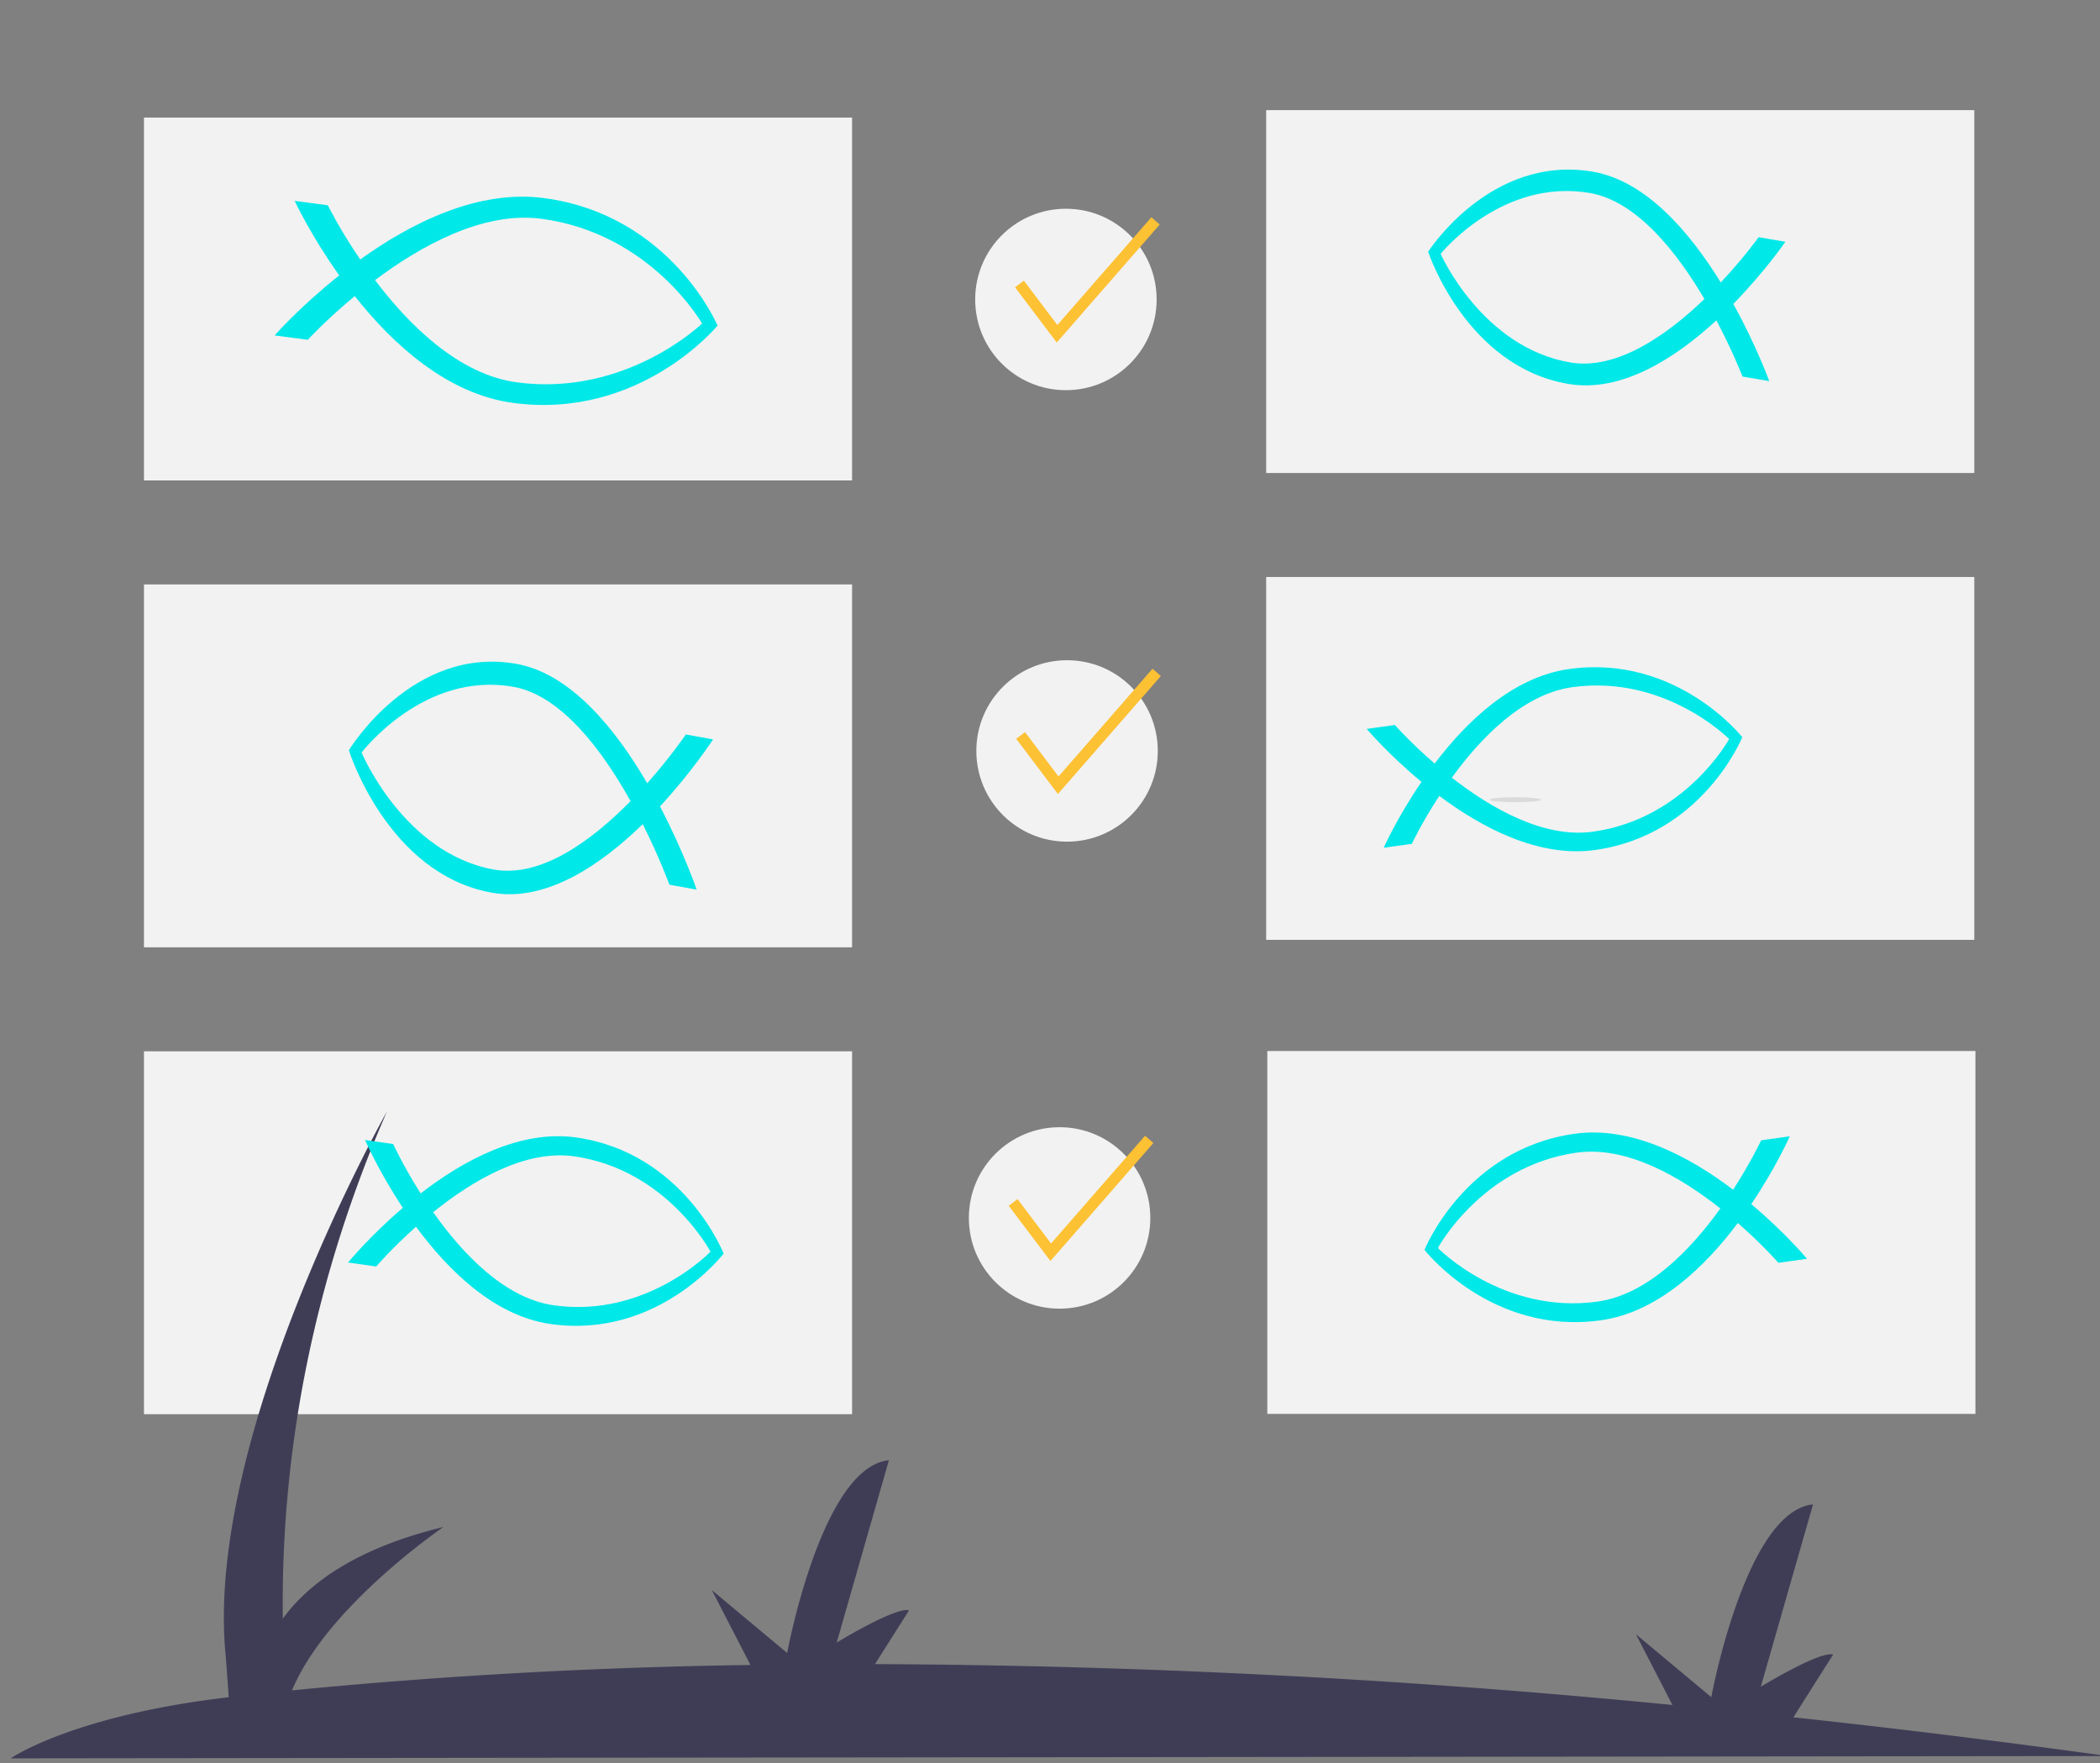 <?xml version="1.0" encoding="UTF-8" standalone="no"?>
<svg
   xmlns:dc="http://purl.org/dc/elements/1.1/"
   xmlns:cc="http://creativecommons.org/ns#"
   xmlns:rdf="http://www.w3.org/1999/02/22-rdf-syntax-ns#"
   xmlns:svg="http://www.w3.org/2000/svg"
   xmlns="http://www.w3.org/2000/svg"
   xmlns:sodipodi="http://sodipodi.sourceforge.net/DTD/sodipodi-0.dtd"
   xmlns:inkscape="http://www.inkscape.org/namespaces/inkscape"
   id="bebdbc02-5f56-4bd5-9ad9-bce5f07a2c3e"
   data-name="Layer 1"
   width="933.443"
   height="783.894"
   viewBox="0 0 933.443 783.894"
   version="1.1"
   sodipodi:docname="features-2.svg"
   inkscape:version="0.92.4 (5da689c313, 2019-01-14)">
  <rect x="0" y="0" width="933.443" height="783.894" fill="#808080" stroke="none"/>
  <defs
     id="defs8074" />
  <sodipodi:namedview
     pagecolor="#ffffff"
     bordercolor="#666666"
     borderopacity="1"
     objecttolerance="10"
     gridtolerance="10"
     guidetolerance="10"
     inkscape:pageopacity="0"
     inkscape:pageshadow="2"
     inkscape:window-width="1303"
     inkscape:window-height="815"
     id="namedview8072"
     showgrid="false"
     inkscape:zoom="0.60212257"
     inkscape:cx="408.59367"
     inkscape:cy="391.94678"
     inkscape:window-x="242"
     inkscape:window-y="72"
     inkscape:window-maximized="0"
     inkscape:current-layer="bebdbc02-5f56-4bd5-9ad9-bce5f07a2c3e" />
  <title
     id="title7905">lists</title>
  <rect
     x="63.994"
     y="52.262"
     width="314.754"
     height="161.311"
     id="rect7911"
     style="fill:#f2f2f2" />
  <rect
     x="562.809"
     y="48.955"
     width="314.754"
     height="161.311"
     id="rect7915"
     style="fill:#f2f2f2" />
  <rect
     x="63.994"
     y="259.803"
     width="314.754"
     height="161.311"
     id="rect7917"
     style="fill:#f2f2f2" />
  <rect
     x="562.809"
     y="256.496"
     width="314.754"
     height="161.311"
     id="rect7919"
     style="fill:#f2f2f2" />
  <rect
     x="63.994"
     y="467.344"
     width="314.754"
     height="161.311"
     id="rect7921"
     style="fill:#f2f2f2" />
  <circle
     cx="473.794"
     cy="133.124"
     r="40.328"
     id="circle7923"
     style="fill:#f2f2f2" />
  <polygon
     points="36.531,92.988 78.311,45.105 82.017,48.338 36.256,100.783 17.71,76.237 21.634,73.271 "
     id="polygon7927"
     transform="translate(433.467,51.485)"
     style="fill:#fdc134" />
  <path
     d="M 936.86,780.628 Q 864.227,770.605 797.156,763.413 l 17.676,-27.914 c -5.96,-1.686 -32.148,14.299 -32.148,14.299 l 23.197,-81.028 c -29.977,2.944 -45.219,85.679 -45.219,85.679 L 727.171,726.478 743.386,757.926 A 3092.397,2518.718 0 0 0 388.938,739.757 l 15.129,-23.891 c -5.96,-1.686 -32.148,14.299 -32.148,14.299 l 23.197,-81.028 c -29.977,2.945 -45.219,85.679 -45.219,85.679 l -33.493,-27.972 17.174,33.308 a 1991.024,1621.663 0 0 0 -203.757,11.273 c 15.303,-37.219 67.286,-72.616 67.286,-72.616 -39.699,9.617 -60.524,25.732 -71.405,40.756 A 801.242,652.601 0 0 1 172.015,494.082 c 0,0 -82.057,145.438 -71.587,243.062 l 1.252,17.335 C 32.114,762.593 4.746,781.654 4.746,781.654 Z"
     id="path7929"
     inkscape:connector-curvature="0"
     style="fill:#3f3d56;stroke-width:3.417" />
  <ellipse
     cx="673.554"
     cy="355.506"
     rx="11.454"
     ry="1.117"
     id="ellipse8023"
     style="opacity:0.1" />
  <g
     id="g1772-3-37-0-1-2-5"
     transform="matrix(0.663,0.105,-0.115,1.04,-844.352,-14784.165)"
     style="fill:#00e8e8;fill-opacity:1">
    <path
       d="m 4736.506,13819.828 c -59.279,-0.466 -93.866,35.508 -93.866,35.508 0,0 34.016,36.517 93.296,36.984 31.568,0.248 62.13,-18.244 83.806,-35.59 -21.4,-17.682 -51.668,-36.653 -83.236,-36.902 z m 102.611,37.055 c 18.299,16.02 29.316,30.042 29.316,30.042 l -17.953,-0.141 c 0,0 -8.048,-9.782 -21.314,-21.87 -24.131,18.505 -57.135,36.837 -92.964,36.554 -68.764,-0.541 -101.942,-46.198 -101.942,-46.198 0,0 33.893,-45.126 102.657,-44.585 35.829,0.282 68.54,19.131 92.377,38.013 13.455,-11.877 21.656,-21.532 21.656,-21.532 l 17.953,0.141 c 0,0 -11.237,13.848 -29.786,29.576"
       style="fill:#00e8e8;fill-opacity:1;fill-rule:nonzero;stroke:none;stroke-width:0.025"
       id="path1774-8-8-2-7-9-6"
       inkscape:connector-curvature="0" />
  </g>
  <g
     id="g1772-3-37-0-1-2-5-6"
     transform="matrix(-0.822,-0.101,0.143,-1.004,2147.004,14523.479)"
     style="fill:#00e8e8;fill-opacity:1">
    <path
       d="m 4736.506,13819.828 c -59.279,-0.466 -93.866,35.508 -93.866,35.508 0,0 34.016,36.517 93.296,36.984 31.568,0.248 62.13,-18.244 83.806,-35.59 -21.4,-17.682 -51.668,-36.653 -83.236,-36.902 z m 102.611,37.055 c 18.299,16.02 29.316,30.042 29.316,30.042 l -17.953,-0.141 c 0,0 -8.048,-9.782 -21.314,-21.87 -24.131,18.505 -57.135,36.837 -92.964,36.554 -68.764,-0.541 -101.942,-46.198 -101.942,-46.198 0,0 33.893,-45.126 102.657,-44.585 35.829,0.282 68.54,19.131 92.377,38.013 13.455,-11.877 21.656,-21.532 21.656,-21.532 l 17.953,0.141 c 0,0 -11.237,13.848 -29.786,29.576"
       style="fill:#00e8e8;fill-opacity:1;fill-rule:nonzero;stroke:none;stroke-width:0.025"
       id="path1774-8-8-2-7-9-6-9"
       inkscape:connector-curvature="0" />
  </g>
  <g
     id="g1772-3-37-0-1-2-5-0"
     transform="matrix(0.676,0.113,-0.117,1.121,-1356.626,-15721.911)"
     style="fill:#00e8e8;fill-opacity:1">
    <path
       d="m 4736.506,13819.828 c -59.279,-0.466 -93.866,35.508 -93.866,35.508 0,0 34.016,36.517 93.296,36.984 31.568,0.248 62.13,-18.244 83.806,-35.59 -21.4,-17.682 -51.668,-36.653 -83.236,-36.902 z m 102.611,37.055 c 18.299,16.02 29.316,30.042 29.316,30.042 l -17.953,-0.141 c 0,0 -8.048,-9.782 -21.314,-21.87 -24.131,18.505 -57.135,36.837 -92.964,36.554 -68.764,-0.541 -101.942,-46.198 -101.942,-46.198 0,0 33.893,-45.126 102.657,-44.585 35.829,0.282 68.54,19.131 92.377,38.013 13.455,-11.877 21.656,-21.532 21.656,-21.532 l 17.953,0.141 c 0,0 -11.237,13.848 -29.786,29.576"
       style="fill:#00e8e8;fill-opacity:1;fill-rule:nonzero;stroke:none;stroke-width:0.025"
       id="path1774-8-8-2-7-9-6-6"
       inkscape:connector-curvature="0" />
  </g>
  <g
     id="g1772-3-37-0-1-2-5-9"
     transform="matrix(-0.697,0.09,0.121,0.887,2328.024,-12378.996)"
     style="fill:#00e8e8;fill-opacity:1">
    <path
       d="m 4736.506,13819.828 c -59.279,-0.466 -93.866,35.508 -93.866,35.508 0,0 34.016,36.517 93.296,36.984 31.568,0.248 62.13,-18.244 83.806,-35.59 -21.4,-17.682 -51.668,-36.653 -83.236,-36.902 z m 102.611,37.055 c 18.299,16.02 29.316,30.042 29.316,30.042 l -17.953,-0.141 c 0,0 -8.048,-9.782 -21.314,-21.87 -24.131,18.505 -57.135,36.837 -92.964,36.554 -68.764,-0.541 -101.942,-46.198 -101.942,-46.198 0,0 33.893,-45.126 102.657,-44.585 35.829,0.282 68.54,19.131 92.377,38.013 13.455,-11.877 21.656,-21.532 21.656,-21.532 l 17.953,0.141 c 0,0 -11.237,13.848 -29.786,29.576"
       style="fill:#00e8e8;fill-opacity:1;fill-rule:nonzero;stroke:none;stroke-width:0.025"
       id="path1774-8-8-2-7-9-6-8"
       inkscape:connector-curvature="0" />
  </g>
  <rect
     style="fill:#f2f2f2"
     x="563.316"
     y="467.214"
     width="314.754"
     height="161.311"
     id="rect7921-1" />
  <g
     id="g1772-3-37-0-1-2-5-0-0"
     transform="matrix(-0.697,-0.092,0.121,-0.914,1875.241,13647.325)"
     style="fill:#00e8e8;fill-opacity:1">
    <path
       d="m 4736.506,13819.828 c -59.279,-0.466 -93.866,35.508 -93.866,35.508 0,0 34.016,36.517 93.296,36.984 31.568,0.248 62.13,-18.244 83.806,-35.59 -21.4,-17.682 -51.668,-36.653 -83.236,-36.902 z m 102.611,37.055 c 18.299,16.02 29.316,30.042 29.316,30.042 l -17.953,-0.141 c 0,0 -8.048,-9.782 -21.314,-21.87 -24.131,18.505 -57.135,36.837 -92.964,36.554 -68.764,-0.541 -101.942,-46.198 -101.942,-46.198 0,0 33.893,-45.126 102.657,-44.585 35.829,0.282 68.54,19.131 92.377,38.013 13.455,-11.877 21.656,-21.532 21.656,-21.532 l 17.953,0.141 c 0,0 -11.237,13.848 -29.786,29.576"
       style="fill:#00e8e8;fill-opacity:1;fill-rule:nonzero;stroke:none;stroke-width:0.025"
       id="path1774-8-8-2-7-9-6-6-4"
       inkscape:connector-curvature="0" />
  </g>
  <g
     id="g1772-3-37-0-1-2-5-0-3"
     transform="matrix(0.71,-0.092,-0.123,-0.914,-952.943,13645.679)"
     style="fill:#00e8e8;fill-opacity:1">
    <path
       d="m 4736.506,13819.828 c -59.279,-0.466 -93.866,35.508 -93.866,35.508 0,0 34.016,36.517 93.296,36.984 31.568,0.248 62.13,-18.244 83.806,-35.59 -21.4,-17.682 -51.668,-36.653 -83.236,-36.902 z m 102.611,37.055 c 18.299,16.02 29.316,30.042 29.316,30.042 l -17.953,-0.141 c 0,0 -8.048,-9.782 -21.314,-21.87 -24.131,18.505 -57.135,36.837 -92.964,36.554 -68.764,-0.541 -101.942,-46.198 -101.942,-46.198 0,0 33.893,-45.126 102.657,-44.585 35.829,0.282 68.54,19.131 92.377,38.013 13.455,-11.877 21.656,-21.532 21.656,-21.532 l 17.953,0.141 c 0,0 -11.237,13.848 -29.786,29.576"
       style="fill:#00e8e8;fill-opacity:1;fill-rule:nonzero;stroke:none;stroke-width:0.025"
       id="path1774-8-8-2-7-9-6-6-2"
       inkscape:connector-curvature="0" />
  </g>
  <circle
     cx="474.306"
     cy="333.819"
     r="40.328"
     id="circle7923-5"
     style="fill:#f2f2f2" />
  <polygon
     points="36.531,92.988 78.311,45.105 82.017,48.338 36.256,100.783 17.71,76.237 21.634,73.271 "
     id="polygon7927-4"
     transform="translate(433.978,252.18)"
     style="fill:#fdc134" />
  <circle
     cx="470.984"
     cy="541.418"
     r="40.328"
     id="circle7923-2"
     style="fill:#f2f2f2" />
  <polygon
     points="17.71,76.237 21.634,73.271 36.531,92.988 78.311,45.105 82.017,48.338 36.256,100.783 "
     id="polygon7927-7"
     transform="translate(430.656,459.779)"
     style="fill:#fdc134" />
</svg>
